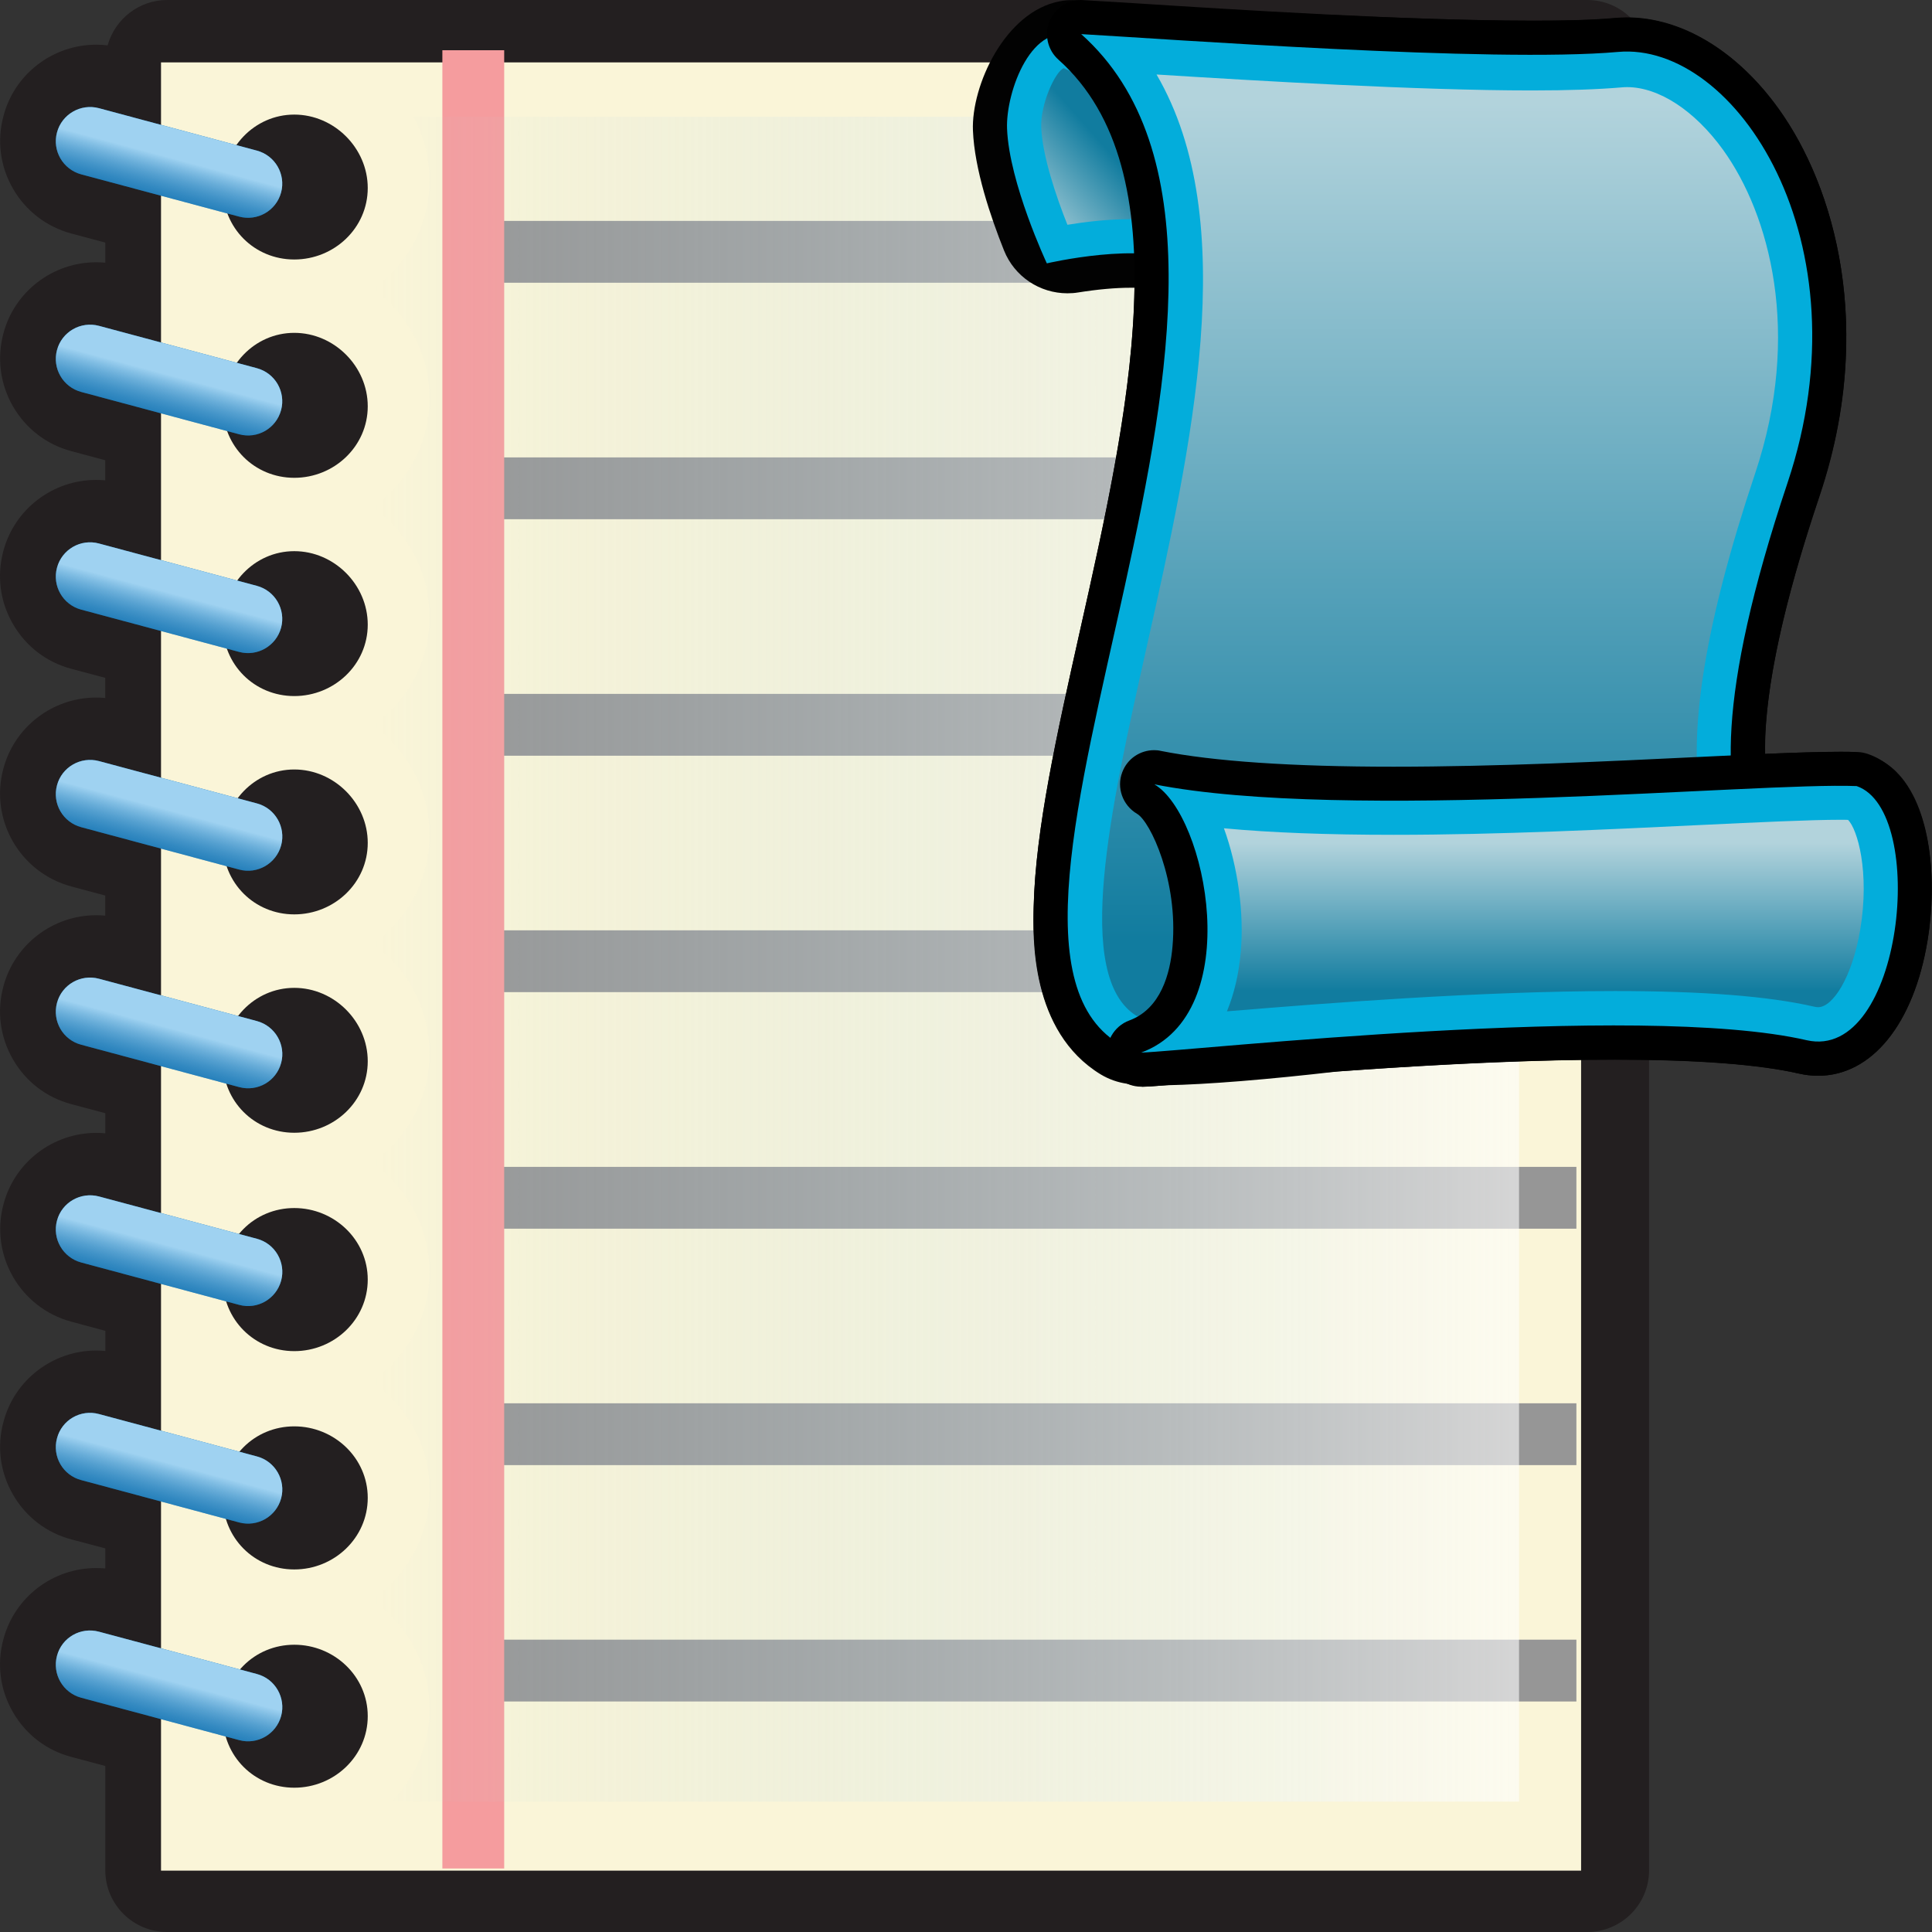 <?xml version="1.0" encoding="utf-8"?>
<!-- Generator: Adobe Illustrator 14.0.0, SVG Export Plug-In . SVG Version: 6.00 Build 43363)  -->
<!DOCTYPE svg PUBLIC "-//W3C//DTD SVG 1.1//EN" "http://www.w3.org/Graphics/SVG/1.1/DTD/svg11.dtd">
<svg version="1.1" id="Layer_1" xmlns="http://www.w3.org/2000/svg" xmlns:xlink="http://www.w3.org/1999/xlink" x="0px" y="0px"
	 width="32px" height="32px" viewBox="0 0 32 32" enable-background="new 0 0 32 32" xml:space="preserve">
<rect x="0" y="0" width="32" height="32" fill="#333333" stroke="none"/>
<g>
	<path id="path7918_1_" fill="#231F20" d="M2.768,32c-0.565,0-1.024-0.458-1.024-1.023V29.25L1.181,29.1
		c-0.411-0.108-0.755-0.373-0.967-0.742C0,27.988-0.055,27.559,0.057,27.148c0.184-0.691,0.814-1.176,1.535-1.176
		c0.051,0,0.101,0.002,0.152,0.006v-0.332l-0.563-0.149c-0.409-0.108-0.753-0.372-0.966-0.742c-0.213-0.37-0.27-0.798-0.156-1.21
		c0.182-0.689,0.814-1.176,1.536-1.176c0.05,0,0.1,0.002,0.15,0.008v-0.334l-0.564-0.152c-0.85-0.229-1.352-1.104-1.122-1.949
		c0.182-0.69,0.814-1.178,1.536-1.178c0.05,0,0.1,0.002,0.149,0.008v-0.334l-0.563-0.15c-0.411-0.109-0.755-0.373-0.967-0.743
		C0,17.174-0.055,16.746,0.057,16.335c0.184-0.69,0.816-1.176,1.536-1.176c0.05,0,0.1,0.002,0.15,0.007v-0.333l-0.564-0.151
		c-0.85-0.23-1.352-1.106-1.123-1.951c0.183-0.691,0.815-1.177,1.536-1.177c0.051,0,0.101,0.002,0.151,0.007v-0.334l-0.564-0.15
		c-0.411-0.11-0.754-0.374-0.966-0.744C0,9.965-0.055,9.536,0.056,9.125c0.183-0.69,0.815-1.176,1.535-1.176
		c0.05,0,0.102,0.002,0.152,0.007V7.623L1.179,7.472C0.77,7.362,0.427,7.099,0.214,6.729C0.002,6.36-0.053,5.931,0.057,5.521
		C0.239,4.83,0.873,4.344,1.593,4.344c0.05,0,0.102,0.002,0.151,0.007V4.018l-0.563-0.15C0.769,3.756,0.426,3.492,0.214,3.123
		C0.002,2.755-0.053,2.327,0.059,1.916C0.241,1.226,0.873,0.74,1.595,0.74c0.063,0,0.125,0.004,0.188,0.011
		C1.903,0.319,2.299,0,2.77,0h23.52c0.565,0,1.024,0.459,1.024,1.024v29.953c0,0.565-0.459,1.023-1.024,1.023H2.768z"/>
	<path id="rect3588_1_" fill="#FAF5D8" d="M2.667,1.033v29.951h23.521V1.033H2.667z M4.874,1.898c0.661,0,1.217,0.555,1.217,1.216
		c0,0.662-0.554,1.184-1.217,1.184c-0.661,0-1.183-0.522-1.183-1.184C3.691,2.453,4.213,1.898,4.874,1.898z M4.874,5.513
		c0.661,0,1.217,0.555,1.217,1.217c0,0.661-0.554,1.184-1.217,1.184c-0.661,0-1.183-0.524-1.183-1.184
		C3.691,6.069,4.213,5.513,4.874,5.513z M4.874,9.129c0.661,0,1.217,0.555,1.217,1.217c0,0.661-0.554,1.183-1.217,1.183
		c-0.661,0-1.183-0.522-1.183-1.183C3.691,9.684,4.213,9.129,4.874,9.129z M4.874,12.745c0.661,0,1.217,0.555,1.217,1.216
		c0,0.662-0.554,1.184-1.217,1.184c-0.661,0-1.183-0.523-1.183-1.184C3.691,13.301,4.213,12.745,4.874,12.745z M4.874,16.362
		c0.661,0,1.217,0.554,1.217,1.216s-0.554,1.184-1.217,1.184c-0.661,0-1.183-0.521-1.183-1.184S4.213,16.362,4.874,16.362z
		 M4.874,20.009c0.661,0,1.217,0.524,1.217,1.185c0,0.662-0.554,1.185-1.217,1.185c-0.661,0-1.183-0.524-1.183-1.185
		S4.213,20.009,4.874,20.009z M4.874,23.625c0.661,0,1.217,0.523,1.217,1.184c0,0.662-0.554,1.186-1.217,1.186
		c-0.661,0-1.183-0.521-1.183-1.186C3.691,24.148,4.213,23.625,4.874,23.625z M4.874,27.242c0.661,0,1.217,0.521,1.217,1.183
		s-0.554,1.185-1.217,1.185c-0.661,0-1.183-0.522-1.183-1.185C3.691,27.766,4.213,27.242,4.874,27.242z"/>
	<path id="rect3678_1_" fill="#0B6EAF" d="M0.944,2.194L0.944,2.194c0.08-0.302,0.392-0.483,0.695-0.402l2.614,0.702
		c0.304,0.081,0.483,0.391,0.403,0.694l0,0c-0.082,0.302-0.392,0.481-0.695,0.4l-2.616-0.7C1.043,2.806,0.862,2.496,0.944,2.194z"/>
	<path id="rect3678-1_1_" fill="#0B6EAF" d="M0.944,5.798L0.944,5.798c0.08-0.302,0.392-0.482,0.695-0.401l2.614,0.701
		c0.304,0.081,0.483,0.391,0.403,0.694l0,0C4.574,7.096,4.264,7.275,3.961,7.193L1.345,6.492C1.043,6.411,0.862,6.1,0.944,5.798z"/>
	<path id="rect3678-5_1_" fill="#0B6EAF" d="M0.944,9.403L0.944,9.403c0.08-0.302,0.392-0.483,0.695-0.401l2.614,0.701
		c0.304,0.081,0.483,0.392,0.403,0.694l0,0c-0.082,0.302-0.392,0.482-0.695,0.401l-2.618-0.701
		C1.043,10.016,0.862,9.706,0.944,9.403z"/>
	<path id="rect3678-7_1_" fill="#0B6EAF" d="M0.944,13.007L0.944,13.007c0.08-0.302,0.392-0.482,0.695-0.401l2.616,0.701
		c0.303,0.081,0.482,0.392,0.402,0.694l0,0c-0.082,0.302-0.392,0.483-0.695,0.402l-2.617-0.702
		C1.043,13.62,0.862,13.31,0.944,13.007z"/>
	<path id="rect3678-14_1_" fill="#0B6EAF" d="M0.944,16.611L0.944,16.611c0.08-0.302,0.392-0.481,0.695-0.4l2.616,0.701
		c0.303,0.082,0.482,0.393,0.402,0.693l0,0c-0.082,0.305-0.392,0.482-0.695,0.401l-2.617-0.702
		C1.043,17.225,0.862,16.914,0.944,16.611z"/>
	<path id="rect3678-2_1_" fill="#0B6EAF" d="M0.944,20.217L0.944,20.217c0.08-0.302,0.392-0.48,0.695-0.4l2.616,0.701
		c0.303,0.08,0.482,0.393,0.402,0.693l0,0c-0.082,0.303-0.392,0.484-0.695,0.402l-2.617-0.702
		C1.043,20.829,0.862,20.52,0.944,20.217z"/>
	<path id="rect3678-6_1_" fill="#0B6EAF" d="M0.944,23.823L0.944,23.823c0.08-0.306,0.392-0.484,0.695-0.402l2.616,0.702
		c0.303,0.08,0.482,0.393,0.402,0.693l0,0c-0.082,0.303-0.392,0.481-0.695,0.401l-2.617-0.702
		C1.043,24.436,0.862,24.125,0.944,23.823z"/>
	<path id="rect3678-57_1_" fill="#0B6EAF" d="M0.944,27.425L0.944,27.425c0.08-0.303,0.392-0.481,0.695-0.399l2.616,0.701
		c0.303,0.08,0.482,0.393,0.402,0.694l0,0c-0.082,0.302-0.392,0.483-0.695,0.401L1.345,28.12
		C1.043,28.039,0.862,27.729,0.944,27.425z"/>
	
		<linearGradient id="rect3678-61_2_" gradientUnits="userSpaceOnUse" x1="-2222.702" y1="-1103.526" x2="-2223.837" y2="-1103.526" gradientTransform="matrix(0.259 -0.966 -0.966 -0.259 -487.704 -2430.396)">
		<stop  offset="0" style="stop-color:#9FD2F1"/>
		<stop  offset="1" style="stop-color:#0B6EAF;stop-opacity:0"/>
	</linearGradient>
	<path id="rect3678-61_1_" fill="url(#rect3678-61_2_)" d="M0.944,2.194L0.944,2.194c0.08-0.302,0.392-0.483,0.695-0.402
		l2.614,0.702c0.304,0.081,0.483,0.391,0.403,0.694l0,0c-0.082,0.302-0.392,0.481-0.695,0.4l-2.616-0.7
		C1.043,2.806,0.862,2.496,0.944,2.194z"/>
	
		<linearGradient id="rect3678-61-9_2_" gradientUnits="userSpaceOnUse" x1="-2222.785" y1="-1103.548" x2="-2223.919" y2="-1103.548" gradientTransform="matrix(0.259 -0.966 -0.966 -0.259 -487.704 -2426.877)">
		<stop  offset="0" style="stop-color:#9FD2F1"/>
		<stop  offset="1" style="stop-color:#0B6EAF;stop-opacity:0"/>
	</linearGradient>
	<path id="rect3678-61-9_1_" fill="url(#rect3678-61-9_2_)" d="M0.944,5.798L0.944,5.798c0.08-0.302,0.392-0.482,0.695-0.401
		l2.614,0.701c0.304,0.081,0.483,0.391,0.403,0.694l0,0C4.574,7.096,4.264,7.275,3.961,7.193L1.345,6.492
		C1.043,6.411,0.862,6.1,0.944,5.798z"/>
	
		<linearGradient id="rect3678-61-3_2_" gradientUnits="userSpaceOnUse" x1="-2222.866" y1="-1103.569" x2="-2224.001" y2="-1103.569" gradientTransform="matrix(0.259 -0.966 -0.966 -0.259 -487.704 -2423.355)">
		<stop  offset="0" style="stop-color:#9FD2F1"/>
		<stop  offset="1" style="stop-color:#0B6EAF;stop-opacity:0"/>
	</linearGradient>
	<path id="rect3678-61-3_1_" fill="url(#rect3678-61-3_2_)" d="M0.944,9.403L0.944,9.403c0.08-0.302,0.392-0.483,0.695-0.401
		l2.614,0.701c0.304,0.081,0.483,0.392,0.403,0.694l0,0c-0.082,0.302-0.392,0.482-0.695,0.401l-2.618-0.701
		C1.043,10.016,0.862,9.706,0.944,9.403z"/>
	
		<linearGradient id="rect3678-61-4_2_" gradientUnits="userSpaceOnUse" x1="-2222.947" y1="-1103.592" x2="-2224.081" y2="-1103.592" gradientTransform="matrix(0.259 -0.966 -0.966 -0.259 -487.704 -2419.836)">
		<stop  offset="0" style="stop-color:#9FD2F1"/>
		<stop  offset="1" style="stop-color:#0B6EAF;stop-opacity:0"/>
	</linearGradient>
	<path id="rect3678-61-4_1_" fill="url(#rect3678-61-4_2_)" d="M0.944,13.007L0.944,13.007c0.08-0.302,0.392-0.482,0.695-0.401
		l2.616,0.701c0.303,0.081,0.482,0.392,0.402,0.694l0,0c-0.082,0.302-0.392,0.483-0.695,0.402l-2.617-0.702
		C1.043,13.62,0.862,13.31,0.944,13.007z"/>
	
		<linearGradient id="rect3678-61-98_2_" gradientUnits="userSpaceOnUse" x1="-2223.029" y1="-1103.615" x2="-2224.162" y2="-1103.615" gradientTransform="matrix(0.259 -0.966 -0.966 -0.259 -487.704 -2416.316)">
		<stop  offset="0" style="stop-color:#9FD2F1"/>
		<stop  offset="1" style="stop-color:#0B6EAF;stop-opacity:0"/>
	</linearGradient>
	<path id="rect3678-61-98_1_" fill="url(#rect3678-61-98_2_)" d="M0.944,16.611L0.944,16.611c0.08-0.302,0.392-0.481,0.695-0.4
		l2.616,0.701c0.303,0.082,0.482,0.393,0.402,0.693l0,0c-0.082,0.305-0.392,0.482-0.695,0.401l-2.617-0.702
		C1.043,17.225,0.862,16.914,0.944,16.611z"/>
	
		<linearGradient id="rect3678-61-2_2_" gradientUnits="userSpaceOnUse" x1="-2223.112" y1="-1103.636" x2="-2224.247" y2="-1103.636" gradientTransform="matrix(0.259 -0.966 -0.966 -0.259 -487.704 -2412.795)">
		<stop  offset="0" style="stop-color:#9FD2F1"/>
		<stop  offset="1" style="stop-color:#0B6EAF;stop-opacity:0"/>
	</linearGradient>
	<path id="rect3678-61-2_1_" fill="url(#rect3678-61-2_2_)" d="M0.944,20.217L0.944,20.217c0.08-0.302,0.392-0.48,0.695-0.4
		l2.616,0.701c0.303,0.08,0.482,0.393,0.402,0.693l0,0c-0.082,0.303-0.392,0.484-0.695,0.402l-2.617-0.702
		C1.043,20.829,0.862,20.52,0.944,20.217z"/>
	
		<linearGradient id="rect3678-61-6_2_" gradientUnits="userSpaceOnUse" x1="-2223.192" y1="-1103.659" x2="-2224.327" y2="-1103.659" gradientTransform="matrix(0.259 -0.966 -0.966 -0.259 -487.704 -2409.275)">
		<stop  offset="0" style="stop-color:#9FD2F1"/>
		<stop  offset="1" style="stop-color:#0B6EAF;stop-opacity:0"/>
	</linearGradient>
	<path id="rect3678-61-6_1_" fill="url(#rect3678-61-6_2_)" d="M0.944,23.823L0.944,23.823c0.08-0.306,0.392-0.484,0.695-0.402
		l2.616,0.702c0.303,0.08,0.482,0.393,0.402,0.693l0,0c-0.082,0.303-0.392,0.481-0.695,0.401l-2.617-0.702
		C1.043,24.436,0.862,24.125,0.944,23.823z"/>
	
		<linearGradient id="rect3678-61-60_2_" gradientUnits="userSpaceOnUse" x1="-2223.274" y1="-1103.68" x2="-2224.409" y2="-1103.68" gradientTransform="matrix(0.259 -0.966 -0.966 -0.259 -487.704 -2405.756)">
		<stop  offset="0" style="stop-color:#9FD2F1"/>
		<stop  offset="1" style="stop-color:#0B6EAF;stop-opacity:0"/>
	</linearGradient>
	<path id="rect3678-61-60_1_" fill="url(#rect3678-61-60_2_)" d="M0.944,27.425L0.944,27.425c0.08-0.303,0.392-0.481,0.695-0.399
		l2.616,0.701c0.303,0.08,0.482,0.393,0.402,0.694l0,0c-0.082,0.302-0.392,0.483-0.695,0.401L1.345,28.12
		C1.043,28.039,0.862,27.729,0.944,27.425z"/>
	<path id="path4110_1_" fill="none" stroke="#969696" stroke-width="1.024" d="M7.903,4.171h18.207"/>
	<path id="path4110-7_1_" fill="none" stroke="#969696" stroke-width="1.024" d="M7.903,8.088h18.207"/>
	<path id="path4110-3_1_" fill="none" stroke="#969696" stroke-width="1.024" d="M7.903,12.005h18.207"/>
	<path id="path4110-5_1_" fill="none" stroke="#969696" stroke-width="1.024" d="M7.903,15.921h18.207"/>
	<path id="path4110-9_1_" fill="none" stroke="#969696" stroke-width="1.024" d="M7.903,19.839h18.207"/>
	<path id="path4110-1_1_" fill="none" stroke="#969696" stroke-width="1.024" d="M7.903,23.755h18.207"/>
	<path id="path4110-6_1_" fill="none" stroke="#969696" stroke-width="1.024" d="M7.903,27.67h18.207"/>
	<path id="path3590_1_" fill="none" stroke="#F59C9E" stroke-width="1.024" d="M7.839,30.948V0.832"/>
	
		<linearGradient id="path7991_2_" gradientUnits="userSpaceOnUse" x1="569.238" y1="825.568" x2="588.24" y2="825.568" gradientTransform="matrix(1 0 0 1 -563.08 -809.68)">
		<stop  offset="0" style="stop-color:#B1D1DA;stop-opacity:0"/>
		<stop  offset="1" style="stop-color:#FFFFFF;stop-opacity:0.6"/>
	</linearGradient>
	<path id="path7991_1_" fill="url(#path7991_2_)" d="M6.482,29.842c0.391-0.398,0.633-0.939,0.633-1.535
		c0-0.748-0.378-1.408-0.956-1.81c0.578-0.399,0.956-1.062,0.956-1.808c0-0.748-0.379-1.408-0.957-1.808
		c0.578-0.401,0.955-1.062,0.955-1.81c0-0.746-0.377-1.408-0.955-1.811c0.578-0.398,0.955-1.06,0.955-1.808
		c0-0.75-0.369-1.414-0.936-1.82c0.567-0.402,0.936-1.056,0.936-1.795c0-0.75-0.369-1.415-0.936-1.821
		c0.567-0.401,0.936-1.056,0.936-1.795c0-0.75-0.369-1.414-0.936-1.821c0.567-0.401,0.936-1.056,0.936-1.795
		c0-0.749-0.369-1.414-0.936-1.821c0.567-0.401,0.936-1.055,0.936-1.795c0-0.382-0.096-0.741-0.264-1.055H25.16V29.84H6.482V29.842z
		"/>
</g>
<g>
	<path id="path10819_1_" fill="#020202" d="M18.984,17.995c-0.107,0-0.215-0.015-0.316-0.045c-0.152-0.021-0.301-0.073-0.436-0.154
		c-1.17-0.712-1.127-2.282-1.11-2.798c0.032-1.271,0.388-2.857,0.762-4.536c0.435-1.935,0.882-3.931,0.906-5.696
		c-0.022,0-0.044,0-0.067,0c-0.248,0-0.547,0.027-0.865,0.078c-0.06,0.01-0.118,0.014-0.178,0.014c-0.457,0-0.877-0.275-1.051-0.711
		c-0.221-0.553-0.489-1.345-0.514-1.986c-0.029-0.741,0.531-1.969,1.439-2.14c0.068-0.014,0.139-0.019,0.209-0.019
		c0.041,0,0.08,0.002,0.12,0.006c0.233,0.021,4.853,0.335,7.564,0.335c0.698,0,1.094-0.022,1.3-0.041
		c0.064-0.005,0.131-0.009,0.199-0.009c0.725,0,1.469,0.357,2.092,1.004c1.031,1.075,1.607,2.785,1.537,4.57
		c-0.026,0.776-0.174,1.565-0.434,2.342c-0.602,1.788-0.898,3.162-0.912,4.196c0,0.027,0,0.056,0,0.082
		c0.479-0.021,0.933-0.035,1.267-0.035l0.13,0.001c0.288,0.005,0.563,0.12,0.771,0.319c0.595,0.576,0.693,1.826,0.529,2.813
		c-0.229,1.378-0.925,2.233-1.812,2.233c-0.106,0-0.216-0.014-0.321-0.037c-0.661-0.153-1.688-0.231-3.047-0.231
		c-1.262,0-2.76,0.063-4.585,0.196c-1.153,0.134-2.177,0.217-2.84,0.229l-0.269,0.019C19.033,17.995,19.01,17.995,18.984,17.995
		L18.984,17.995z"/>
	<path id="path3443_1_" fill="#03ADDB" d="M19.619,4.361c0.102-1.123-0.393-3.166-1.787-3.747c-0.734-0.306-1.176,0.908-1.152,1.519
		c0.036,0.902,0.659,2.229,0.659,2.229S18.938,3.988,19.619,4.361z"/>
	
		<linearGradient id="path10849_2_" gradientUnits="userSpaceOnUse" x1="580.015" y1="813.293" x2="581.367" y2="812.101" gradientTransform="matrix(1 0 0 1 -563.08 -809.68)">
		<stop  offset="0" style="stop-color:#B2D3DC"/>
		<stop  offset="1" style="stop-color:#117C9F"/>
	</linearGradient>
	<path id="path10849_1_" fill="url(#path10849_2_)" d="M17.68,3.723c-0.186-0.464-0.414-1.141-0.434-1.611
		c-0.016-0.386,0.232-0.926,0.372-0.983c0.856,0.366,1.321,1.541,1.427,2.514c-0.104-0.008-0.207-0.013-0.32-0.013
		C18.35,3.629,17.967,3.676,17.68,3.723L17.68,3.723z"/>
	<path d="M19.166,17.948c-0.504,0-0.695-0.05-0.838-0.128c-1.866-1.014-1.207-3.953-0.443-7.359
		c0.801-3.578,1.711-7.633-0.354-9.473c-0.18-0.16-0.238-0.417-0.146-0.639C17.473,0.137,17.68,0,17.907,0
		c0.011,0,0.524,0.031,0.88,0.053c1.59,0.102,4.551,0.29,6.58,0.29l0,0c0.578,0,1.044-0.015,1.383-0.046
		c0.064-0.005,0.131-0.009,0.197-0.009c0.904,0,1.82,0.55,2.511,1.509c0.931,1.293,1.601,3.648,0.687,6.381
		c-1.713,5.121-0.58,5.75-0.037,6.053c0.256,0.144,0.644,0.357,0.678,0.836c0.012,0.158-0.021,0.397-0.244,0.638
		C29.338,16.992,21.105,17.948,19.166,17.948L19.166,17.948z"/>
	<path id="path3445_1_" fill="#03ADDB" d="M29.607,7.998c-2.407,7.193,0.558,6.35,0.611,7.107
		c0.086,1.205-10.962,2.576-11.621,2.219c-3.255-1.768,3.573-12.955-0.689-16.759c1.379,0.078,6.83,0.479,8.893,0.295
		C28.738,0.687,30.945,3.996,29.607,7.998z"/>
	
		<linearGradient id="path10830_2_" gradientUnits="userSpaceOnUse" x1="586.933" y1="811.395" x2="586.933" y2="825.23" gradientTransform="matrix(1 0 0 1 -563.08 -809.68)">
		<stop  offset="0" style="stop-color:#B2D3DC"/>
		<stop  offset="1" style="stop-color:#117C9F"/>
	</linearGradient>
	<path id="path10830_1_" fill="url(#path10830_2_)" d="M19.166,16.84c-0.198,0-0.299-0.009-0.342-0.014
		c-1.053-0.654-0.434-3.418,0.165-6.094c0.749-3.342,1.585-7.068,0.167-9.498c1.664,0.104,4.326,0.264,6.215,0.264l0,0
		c0.609,0,1.107-0.018,1.48-0.05c0.031-0.003,0.063-0.005,0.098-0.005c0.527,0,1.121,0.389,1.59,1.038
		c0.768,1.066,1.311,3.034,0.531,5.362c-1.696,5.071-0.885,6.563,0.332,7.311C27.82,15.891,21.506,16.84,19.166,16.84L19.166,16.84z
		"/>
	<path d="M18.902,17.999c-0.27,0-0.502-0.19-0.555-0.457c-0.054-0.271,0.098-0.544,0.358-0.64c0.521-0.193,0.678-0.776,0.716-1.232
		c0.094-1.079-0.367-2.064-0.588-2.191c-0.238-0.14-0.343-0.432-0.245-0.688c0.084-0.226,0.297-0.366,0.529-0.366
		c0.034,0,0.071,0.003,0.108,0.012c0.877,0.174,2.174,0.262,3.855,0.262h0.001c1.712,0,3.539-0.088,5.008-0.159
		c0.992-0.048,1.849-0.088,2.394-0.088c0.107,0,0.203,0.001,0.287,0.004c0.057,0.002,0.109,0.013,0.162,0.03
		c0.979,0.336,1.201,1.842,0.992,3.099c-0.23,1.379-0.924,2.233-1.813,2.233c-0.104,0-0.213-0.012-0.318-0.037
		c-0.663-0.15-1.689-0.229-3.052-0.229c-2.411,0-5.257,0.241-6.786,0.37c-0.52,0.044-0.887,0.074-1.037,0.08
		C18.916,17.999,18.909,17.999,18.902,17.999L18.902,17.999z"/>
	<path id="path3447_2_" fill="#03ADDB" d="M30.752,13.02c1.191,0.407,0.764,4.572-0.829,4.209
		c-2.786-0.642-10.202,0.179-11.021,0.205c1.754-0.647,1.082-3.941,0.217-4.443C22.288,13.617,29.117,12.953,30.752,13.02z"/>
	
		<linearGradient id="path10840_2_" gradientUnits="userSpaceOnUse" x1="588.65" y1="823.643" x2="588.65" y2="826.092" gradientTransform="matrix(1 0 0 1 -563.08 -809.68)">
		<stop  offset="0" style="stop-color:#B2D3DC"/>
		<stop  offset="1" style="stop-color:#117C9F"/>
	</linearGradient>
	<path id="path10840_1_" fill="url(#path10840_2_)" d="M20.322,16.751c0.119-0.289,0.197-0.619,0.229-0.983
		c0.057-0.646-0.047-1.408-0.279-2.049c0.777,0.073,1.711,0.108,2.813,0.108c1.743,0,3.589-0.091,5.073-0.162
		c0.977-0.046,1.818-0.087,2.335-0.087c0.04,0,0.08,0,0.116,0.002c0.156,0.152,0.361,0.861,0.203,1.813
		c-0.136,0.81-0.461,1.289-0.696,1.289l0,0c-0.021,0-0.042-0.002-0.066-0.008c-0.756-0.174-1.836-0.259-3.303-0.259
		C24.514,16.416,21.934,16.617,20.322,16.751L20.322,16.751z"/>
</g>
</svg>
